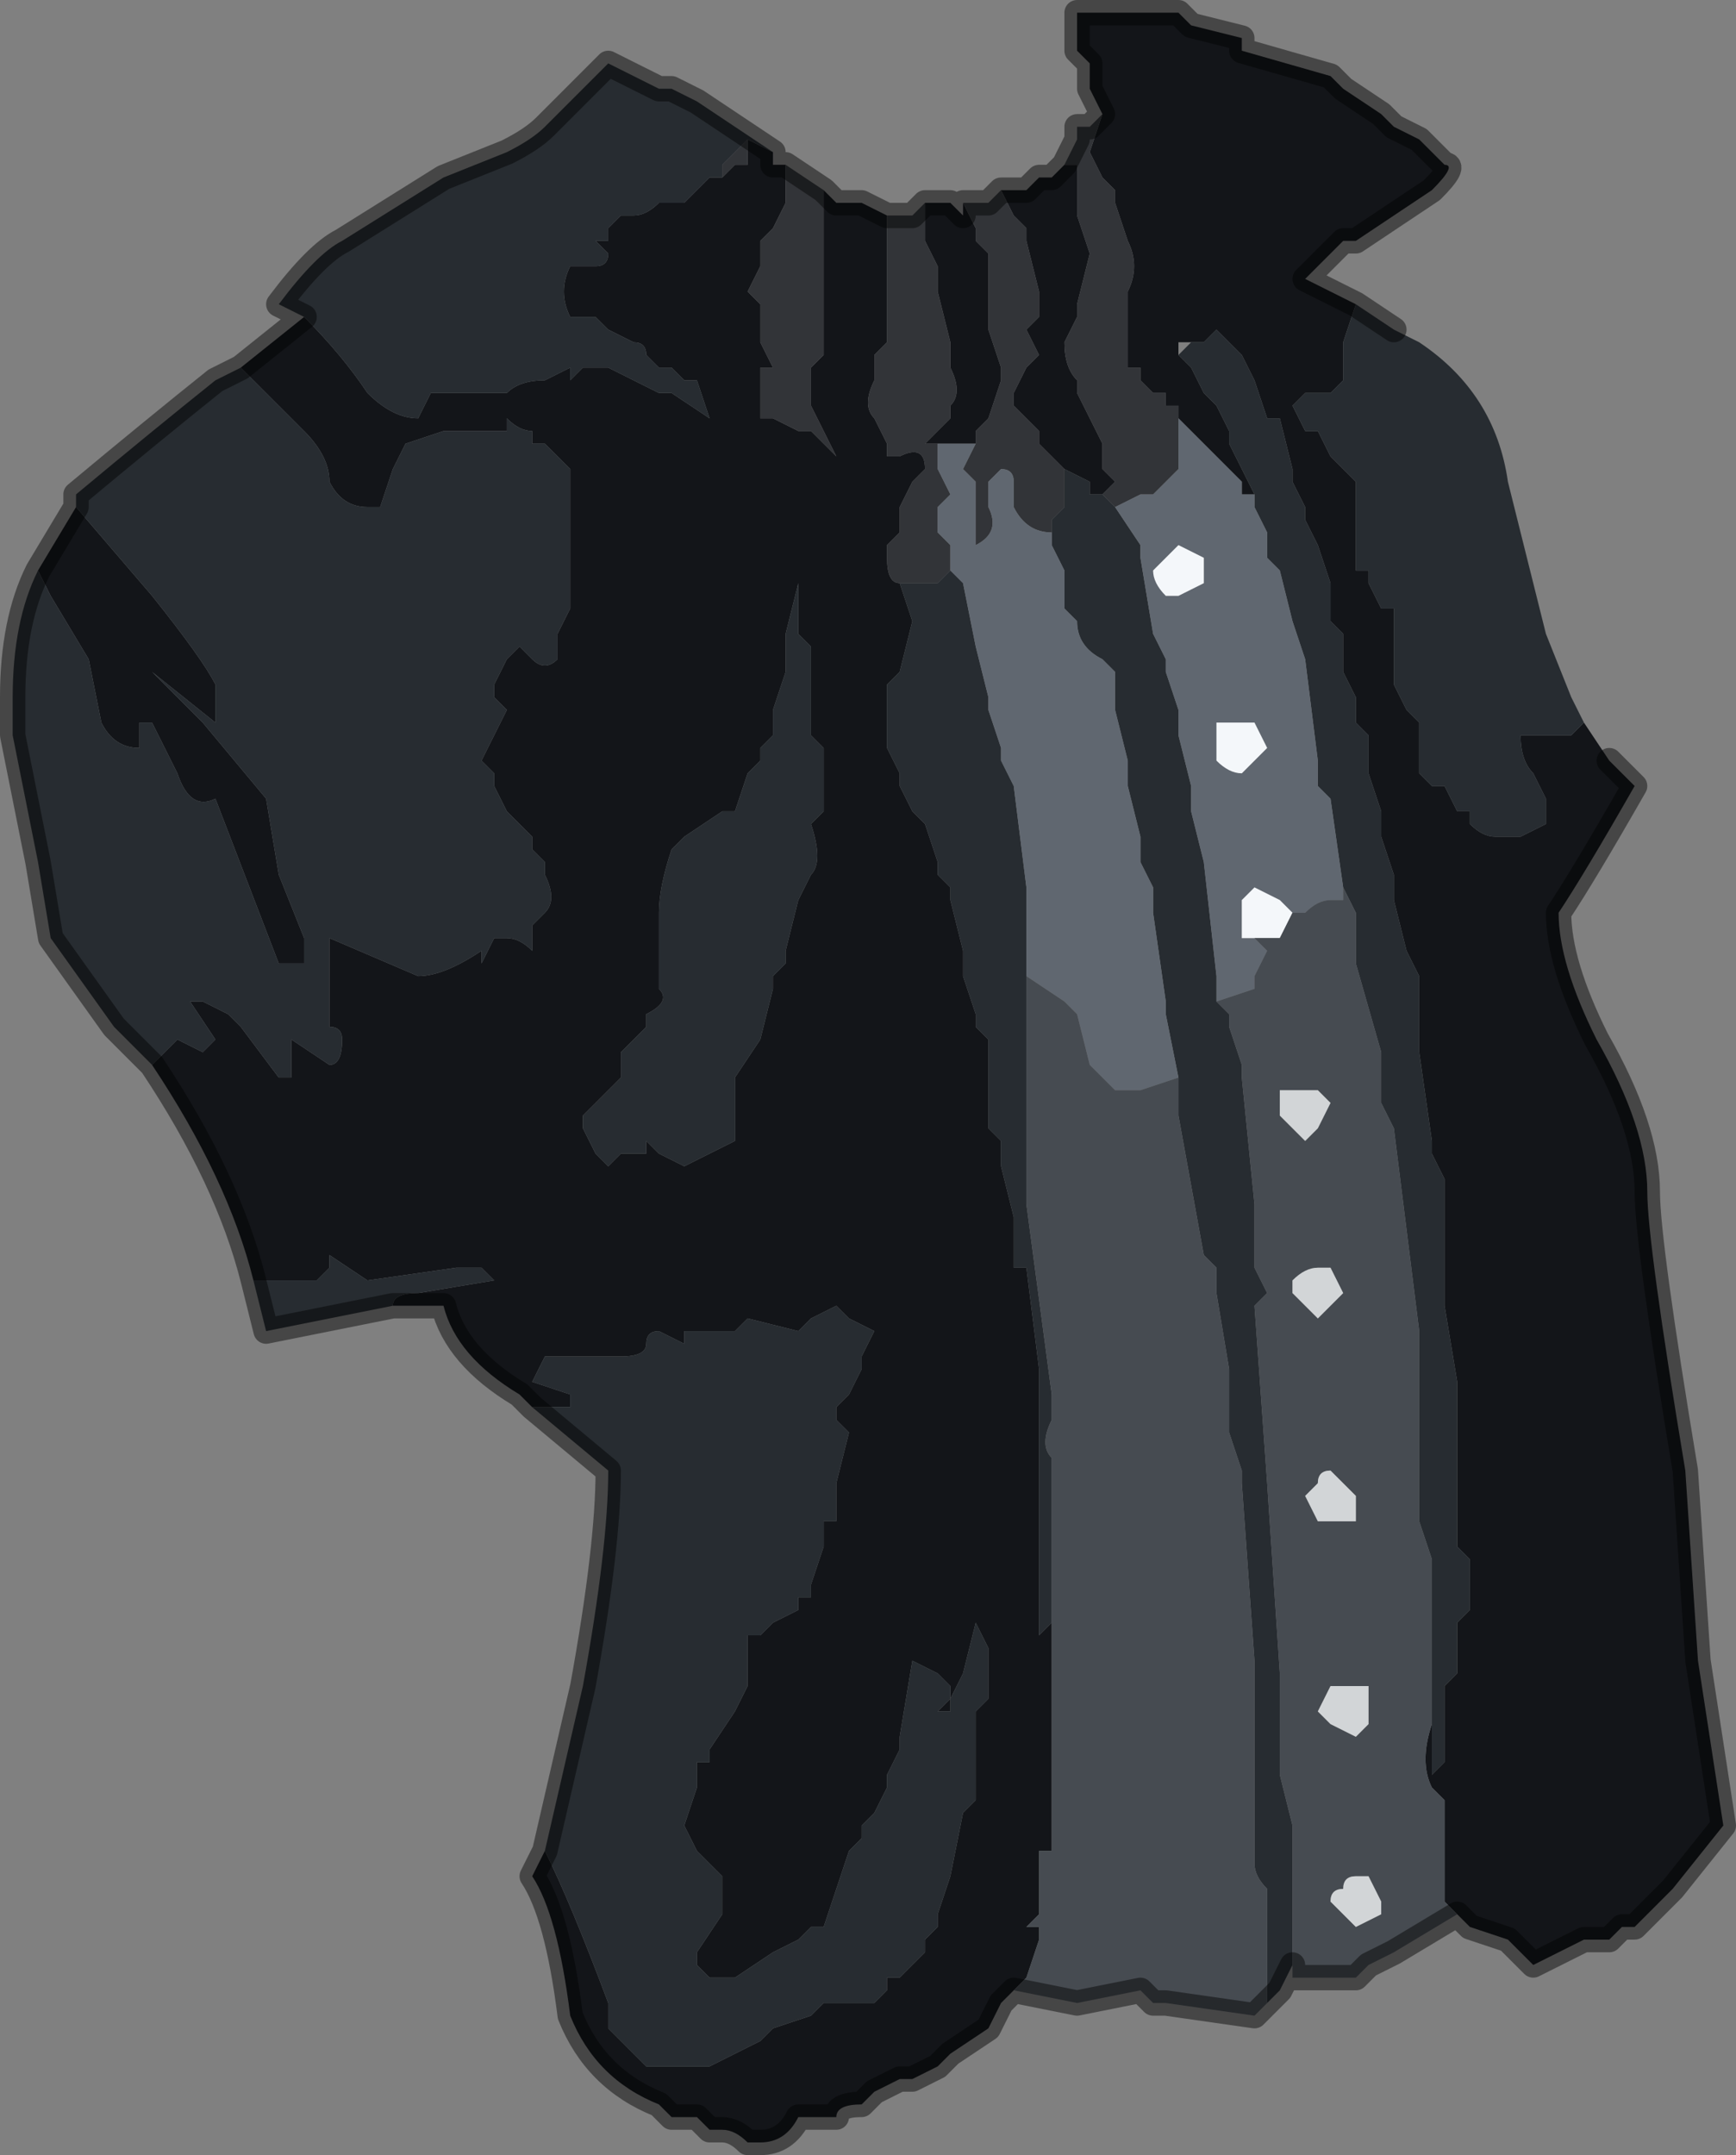 <?xml version="1.0" encoding="UTF-8" standalone="no"?>
<svg xmlns:xlink="http://www.w3.org/1999/xlink" height="8.5px" width="6.85px" xmlns="http://www.w3.org/2000/svg">
  <rect width="100%" height="100%" fill="#808080" stroke="none"/>
  <g transform="matrix(1.0, 0.0, 0.0, 1.0, 3.3, 3.45)">
    <path d="M1.05 -3.0 L1.0 -3.1 1.0 -3.15 Q1.0 -3.15 1.0 -3.2 L0.95 -3.25 0.95 -3.4 1.0 -3.4 1.05 -3.4 1.25 -3.4 1.3 -3.4 1.35 -3.4 1.4 -3.35 1.6 -3.3 1.6 -3.25 1.95 -3.15 2.0 -3.1 2.15 -3.0 2.15 -3.0 2.2 -2.95 2.3 -2.9 2.35 -2.85 2.4 -2.8 Q2.45 -2.8 2.35 -2.7 L2.2 -2.6 2.05 -2.5 2.0 -2.5 1.85 -2.35 2.05 -2.25 2.0 -2.1 2.0 -2.0 2.0 -1.95 1.95 -1.9 1.95 -1.9 1.9 -1.9 1.85 -1.9 1.85 -1.9 1.8 -1.85 1.85 -1.75 1.9 -1.75 1.95 -1.65 2.0 -1.6 2.05 -1.55 2.05 -1.5 2.05 -1.3 2.05 -1.2 2.1 -1.2 2.1 -1.15 2.15 -1.05 2.2 -1.05 2.2 -0.75 2.25 -0.65 2.25 -0.65 2.3 -0.6 2.3 -0.5 2.3 -0.5 2.3 -0.4 2.35 -0.35 2.4 -0.35 2.4 -0.35 2.45 -0.25 2.5 -0.25 2.5 -0.2 Q2.55 -0.15 2.6 -0.15 L2.6 -0.15 2.65 -0.15 2.7 -0.15 2.7 -0.15 2.8 -0.2 2.8 -0.3 2.75 -0.4 Q2.7 -0.45 2.7 -0.55 L2.8 -0.55 2.9 -0.55 2.95 -0.6 2.95 -0.6 3.05 -0.45 3.15 -0.35 Q2.95 0.0 2.85 0.15 2.85 0.35 3.0 0.65 3.2 1.0 3.2 1.25 3.2 1.45 3.35 2.35 L3.4 3.1 3.5 3.75 3.3 4.0 3.15 4.15 3.1 4.15 3.05 4.2 3.0 4.2 2.95 4.2 2.85 4.25 2.75 4.3 2.7 4.25 2.65 4.2 2.5 4.15 2.45 4.1 2.4 4.05 2.4 3.65 2.35 3.6 Q2.3 3.5 2.35 3.35 L2.35 3.2 2.35 3.3 Q2.35 3.35 2.35 3.4 L2.35 3.55 2.4 3.5 2.4 3.3 2.4 3.2 2.45 3.15 2.45 3.05 2.45 2.95 2.5 2.9 2.5 2.8 2.5 2.7 2.45 2.65 2.45 2.55 2.45 2.4 2.45 2.0 2.4 1.7 2.4 1.65 2.4 1.2 2.35 1.1 2.35 1.05 2.3 0.7 2.3 0.4 2.25 0.3 2.2 0.1 2.2 0.0 2.15 -0.15 2.15 -0.25 2.1 -0.4 2.1 -0.55 2.05 -0.6 2.05 -0.7 2.0 -0.8 2.0 -0.85 2.0 -0.95 1.95 -1.0 1.95 -1.15 1.9 -1.3 1.85 -1.4 1.85 -1.45 1.8 -1.55 1.8 -1.6 1.75 -1.8 1.7 -1.8 1.65 -1.95 1.6 -2.05 1.55 -2.1 1.5 -2.15 1.5 -2.15 1.45 -2.1 1.4 -2.1 1.35 -2.1 1.35 -2.05 1.4 -2.0 1.45 -1.9 1.5 -1.85 1.55 -1.75 1.55 -1.7 1.65 -1.5 1.65 -1.5 1.6 -1.5 1.6 -1.55 1.5 -1.65 1.45 -1.7 1.35 -1.8 1.35 -1.8 1.35 -1.85 1.3 -1.85 1.3 -1.9 1.25 -1.9 1.25 -1.9 1.2 -1.95 1.2 -2.0 1.15 -2.0 1.15 -2.1 1.15 -2.3 Q1.2 -2.4 1.15 -2.5 L1.1 -2.65 1.1 -2.7 1.05 -2.75 1.0 -2.85 1.0 -2.85 1.05 -3.0 M0.2 -2.6 L0.2 -2.25 0.2 -2.1 0.15 -2.05 0.15 -1.95 Q0.1 -1.85 0.15 -1.8 L0.2 -1.7 0.2 -1.65 0.2 -1.65 0.25 -1.65 Q0.35 -1.7 0.35 -1.6 L0.3 -1.55 0.25 -1.45 0.25 -1.35 0.2 -1.3 0.2 -1.25 Q0.2 -1.15 0.25 -1.15 L0.3 -1.0 0.25 -0.8 0.2 -0.75 0.2 -0.6 0.2 -0.5 0.25 -0.4 0.25 -0.35 0.3 -0.25 0.35 -0.2 0.4 -0.05 0.4 0.0 0.45 0.05 0.45 0.1 0.5 0.3 0.5 0.4 0.55 0.55 0.55 0.6 0.6 0.65 0.6 1.0 0.65 1.05 0.65 1.15 0.7 1.35 0.7 1.55 0.75 1.55 0.8 1.95 0.8 2.15 0.8 2.6 0.8 2.8 0.8 3.0 0.85 2.95 0.85 2.9 0.85 3.25 0.85 3.5 0.85 3.75 0.85 3.85 0.8 3.85 0.8 3.95 0.8 4.1 0.75 4.15 0.8 4.15 0.8 4.2 0.75 4.35 0.7 4.4 0.65 4.45 0.6 4.55 0.45 4.65 0.4 4.7 0.3 4.75 0.25 4.75 0.15 4.8 0.1 4.85 Q0.0 4.85 0.0 4.9 L-0.05 4.9 -0.1 4.9 -0.15 4.9 Q-0.2 5.0 -0.3 5.0 L-0.35 5.0 Q-0.4 4.95 -0.45 4.95 L-0.5 4.95 -0.55 4.9 -0.6 4.9 -0.65 4.9 -0.7 4.85 -0.7 4.85 Q-0.95 4.75 -1.05 4.5 -1.1 4.1 -1.2 3.95 L-1.15 3.85 Q-1.05 4.05 -0.9 4.45 L-0.9 4.55 -0.75 4.7 -0.75 4.7 -0.7 4.7 -0.6 4.7 -0.55 4.7 -0.5 4.7 -0.4 4.65 -0.3 4.6 -0.3 4.6 -0.25 4.55 -0.1 4.5 -0.05 4.45 0.0 4.45 0.05 4.45 0.1 4.45 0.15 4.45 0.2 4.4 0.2 4.35 0.25 4.35 0.35 4.25 0.35 4.2 0.4 4.15 0.4 4.1 0.45 3.95 0.5 3.7 0.55 3.65 0.55 3.3 0.6 3.25 0.6 3.05 0.55 2.95 0.55 2.85 0.55 2.95 0.5 3.15 0.45 3.25 0.45 3.3 0.4 3.3 0.45 3.25 0.45 3.2 0.4 3.15 0.3 3.1 0.25 3.4 0.25 3.45 0.2 3.55 0.2 3.6 0.15 3.7 0.1 3.75 0.1 3.8 0.05 3.85 0.0 4.0 -0.05 4.15 -0.1 4.15 -0.15 4.2 -0.25 4.25 -0.4 4.35 -0.45 4.35 -0.5 4.35 -0.5 4.35 -0.55 4.3 -0.55 4.25 -0.45 4.1 -0.45 3.95 -0.5 3.9 -0.55 3.85 -0.6 3.75 -0.55 3.6 -0.55 3.5 -0.5 3.5 -0.5 3.45 -0.4 3.3 -0.35 3.2 -0.35 3.0 -0.3 3.0 -0.25 2.95 -0.15 2.9 -0.15 2.85 -0.1 2.85 -0.1 2.8 -0.05 2.65 -0.05 2.55 0.0 2.55 0.0 2.4 0.05 2.2 0.0 2.15 0.0 2.1 0.05 2.05 0.1 1.95 0.1 1.9 0.15 1.8 0.05 1.75 0.0 1.7 -0.1 1.75 -0.1 1.75 -0.15 1.8 -0.35 1.75 -0.4 1.8 -0.55 1.8 -0.55 1.8 -0.6 1.8 -0.6 1.85 -0.7 1.8 Q-0.75 1.8 -0.75 1.85 -0.75 1.9 -0.85 1.9 L-1.1 1.9 -1.15 1.9 -1.2 2.0 -1.05 2.05 -1.05 2.1 -1.2 2.1 -1.25 2.05 Q-1.5 1.9 -1.55 1.7 L-1.7 1.7 -1.75 1.7 Q-1.75 1.65 -1.65 1.65 L-1.35 1.6 -1.4 1.55 -1.5 1.55 -1.85 1.6 -2.0 1.5 -2.0 1.55 -2.05 1.6 -2.3 1.6 Q-2.4 1.2 -2.7 0.75 L-2.6 0.65 -2.5 0.7 -2.45 0.65 -2.45 0.65 -2.55 0.5 -2.5 0.5 -2.4 0.55 -2.35 0.6 -2.2 0.8 -2.15 0.8 -2.15 0.65 -2.0 0.75 Q-1.95 0.75 -1.95 0.65 -1.95 0.6 -2.0 0.6 L-2.0 0.25 -1.65 0.4 Q-1.55 0.4 -1.4 0.3 L-1.4 0.35 -1.35 0.25 -1.3 0.25 Q-1.25 0.25 -1.2 0.3 L-1.2 0.25 -1.2 0.2 -1.15 0.15 Q-1.1 0.1 -1.15 0.0 L-1.15 -0.05 -1.2 -0.1 -1.2 -0.15 -1.25 -0.2 -1.3 -0.25 -1.35 -0.35 -1.35 -0.4 -1.4 -0.45 -1.35 -0.55 -1.3 -0.65 -1.35 -0.7 -1.35 -0.75 -1.3 -0.85 -1.25 -0.9 -1.25 -0.9 -1.2 -0.85 -1.2 -0.85 Q-1.15 -0.8 -1.1 -0.85 L-1.1 -0.9 -1.1 -0.95 -1.05 -1.05 -1.05 -1.25 -1.05 -1.45 -1.05 -1.6 -1.1 -1.65 -1.15 -1.7 -1.2 -1.7 -1.2 -1.75 Q-1.25 -1.75 -1.3 -1.8 L-1.3 -1.75 -1.35 -1.75 -1.45 -1.75 -1.55 -1.75 -1.7 -1.7 -1.75 -1.6 -1.8 -1.45 -1.8 -1.45 -1.85 -1.45 Q-1.95 -1.45 -2.0 -1.55 -2.0 -1.65 -2.1 -1.75 L-2.35 -2.0 -2.1 -2.2 Q-1.95 -2.05 -1.85 -1.9 -1.75 -1.8 -1.65 -1.8 L-1.65 -1.8 -1.6 -1.9 -1.5 -1.9 -1.3 -1.9 -1.3 -1.9 Q-1.25 -1.95 -1.15 -1.95 L-1.05 -2.0 -1.05 -1.95 -1.0 -2.0 -0.9 -2.0 -0.7 -1.9 -0.65 -1.9 -0.5 -1.8 -0.55 -1.95 -0.55 -1.95 -0.6 -1.95 -0.65 -2.0 -0.7 -2.0 -0.75 -2.05 Q-0.75 -2.1 -0.8 -2.1 L-0.8 -2.1 -0.9 -2.15 -0.95 -2.2 -0.95 -2.2 -1.0 -2.2 -1.05 -2.2 Q-1.1 -2.3 -1.05 -2.4 L-1.0 -2.4 -0.95 -2.4 Q-0.9 -2.4 -0.9 -2.45 L-0.9 -2.45 -0.95 -2.5 -0.95 -2.5 -0.9 -2.5 -0.9 -2.55 -0.85 -2.6 -0.8 -2.6 Q-0.75 -2.6 -0.7 -2.65 L-0.7 -2.65 -0.6 -2.65 -0.55 -2.7 -0.5 -2.75 -0.45 -2.75 -0.4 -2.8 -0.35 -2.8 -0.35 -2.9 -0.25 -2.85 -0.25 -2.8 -0.2 -2.8 -0.2 -2.8 -0.2 -2.65 -0.25 -2.55 -0.25 -2.55 -0.3 -2.5 -0.3 -2.4 -0.35 -2.3 -0.3 -2.25 -0.3 -2.1 -0.25 -2.0 -0.3 -2.0 -0.3 -1.85 -0.3 -1.8 -0.25 -1.8 -0.15 -1.75 -0.1 -1.75 -0.05 -1.7 0.0 -1.65 0.0 -1.65 -0.05 -1.75 -0.05 -1.75 -0.1 -1.85 -0.1 -2.0 -0.05 -2.05 Q-0.05 -2.15 -0.05 -2.25 L-0.05 -2.5 -0.05 -2.7 0.0 -2.65 0.05 -2.65 0.1 -2.65 0.2 -2.6 0.2 -2.6 M0.35 -1.7 L0.4 -1.75 0.4 -1.75 0.45 -1.8 0.45 -1.85 Q0.5 -1.9 0.45 -2.0 L0.45 -2.1 0.4 -2.3 0.4 -2.4 0.35 -2.5 0.35 -2.6 0.35 -2.65 0.4 -2.65 0.45 -2.65 0.5 -2.6 0.5 -2.65 0.55 -2.55 0.55 -2.5 0.6 -2.45 0.6 -2.4 0.6 -2.15 0.65 -2.0 0.65 -1.95 0.6 -1.8 0.55 -1.75 0.55 -1.7 0.5 -1.7 0.45 -1.7 0.4 -1.7 0.35 -1.7 M0.9 -2.8 L0.95 -2.8 0.95 -2.6 1.0 -2.45 0.95 -2.25 0.95 -2.2 0.9 -2.1 Q0.9 -2.0 0.95 -1.95 L0.95 -1.9 1.05 -1.7 1.05 -1.6 1.1 -1.55 1.05 -1.5 1.05 -1.5 1.0 -1.5 1.0 -1.55 0.9 -1.6 0.9 -1.6 0.85 -1.65 0.8 -1.7 0.8 -1.75 0.75 -1.8 0.75 -1.8 0.7 -1.85 0.7 -1.9 0.75 -2.0 0.75 -2.0 0.8 -2.05 0.75 -2.15 0.8 -2.2 0.8 -2.3 0.75 -2.5 0.75 -2.55 0.7 -2.6 0.65 -2.7 0.75 -2.7 0.8 -2.75 0.85 -2.75 0.85 -2.75 0.9 -2.8 0.9 -2.8 M-3.0 -1.45 L-2.7 -1.1 Q-2.5 -0.85 -2.45 -0.75 L-2.45 -0.6 -2.7 -0.8 -2.7 -0.8 -2.5 -0.6 -2.25 -0.3 -2.2 0.0 -2.1 0.25 -2.1 0.35 -2.2 0.35 -2.45 -0.3 Q-2.55 -0.25 -2.6 -0.4 L-2.7 -0.6 -2.75 -0.6 -2.75 -0.5 Q-2.85 -0.5 -2.9 -0.6 L-2.95 -0.85 -3.1 -1.1 -3.15 -1.2 -3.0 -1.45 M-0.15 -1.15 L-0.15 -1.15 -0.15 -1.15 -0.2 -0.95 -0.2 -0.8 -0.25 -0.65 -0.25 -0.55 -0.3 -0.5 -0.3 -0.45 -0.35 -0.4 -0.4 -0.25 -0.45 -0.25 -0.6 -0.15 -0.65 -0.1 Q-0.7 0.05 -0.7 0.15 L-0.7 0.45 Q-0.65 0.5 -0.75 0.55 L-0.75 0.6 -0.85 0.7 -0.85 0.8 -0.9 0.85 -0.9 0.85 -1.0 0.95 -1.0 1.0 -0.95 1.1 -0.95 1.1 -0.9 1.15 -0.9 1.15 -0.85 1.1 -0.8 1.1 -0.75 1.1 -0.75 1.05 -0.7 1.1 -0.6 1.15 -0.6 1.15 -0.4 1.05 -0.4 1.0 -0.4 0.8 -0.3 0.65 -0.25 0.45 -0.25 0.4 -0.2 0.35 -0.2 0.3 -0.15 0.1 -0.1 0.0 Q-0.05 -0.05 -0.1 -0.2 L-0.05 -0.25 -0.05 -0.35 -0.05 -0.5 -0.1 -0.55 -0.1 -0.8 -0.1 -0.9 -0.15 -0.95 -0.15 -1.0 -0.15 -1.15" fill="#131519" fill-rule="evenodd" stroke="none"/>
    <path d="M1.05 -3.0 L1.0 -2.85 1.0 -2.85 1.05 -2.75 1.1 -2.7 1.1 -2.65 1.15 -2.5 Q1.2 -2.4 1.15 -2.3 L1.15 -2.1 1.15 -2.0 1.2 -2.0 1.2 -1.95 1.25 -1.9 1.25 -1.9 1.3 -1.9 1.3 -1.85 1.35 -1.85 1.35 -1.8 1.35 -1.6 1.25 -1.5 1.2 -1.5 1.1 -1.45 1.05 -1.5 1.05 -1.5 1.1 -1.55 1.05 -1.6 1.05 -1.7 0.95 -1.9 0.95 -1.95 Q0.9 -2.0 0.9 -2.1 L0.95 -2.2 0.95 -2.25 1.0 -2.45 0.95 -2.6 0.95 -2.8 0.9 -2.8 0.95 -2.9 0.95 -2.95 1.0 -2.95 1.05 -3.0 M0.25 -1.15 Q0.2 -1.15 0.2 -1.25 L0.2 -1.3 0.25 -1.35 0.25 -1.45 0.3 -1.55 0.35 -1.6 Q0.35 -1.7 0.25 -1.65 L0.2 -1.65 0.2 -1.65 0.2 -1.7 0.15 -1.8 Q0.1 -1.85 0.15 -1.95 L0.15 -2.05 0.2 -2.1 0.2 -2.25 0.2 -2.6 0.25 -2.6 0.25 -2.6 0.3 -2.6 0.35 -2.65 0.35 -2.6 0.35 -2.5 0.4 -2.4 0.4 -2.3 0.45 -2.1 0.45 -2.0 Q0.5 -1.9 0.45 -1.85 L0.45 -1.8 0.4 -1.75 0.4 -1.75 0.35 -1.7 0.4 -1.7 0.4 -1.6 0.45 -1.5 0.4 -1.45 0.4 -1.35 0.45 -1.3 0.45 -1.25 0.45 -1.2 0.45 -1.2 0.4 -1.15 0.4 -1.15 0.35 -1.15 0.25 -1.15 M-0.05 -2.7 L-0.05 -2.5 -0.05 -2.25 Q-0.05 -2.15 -0.05 -2.05 L-0.1 -2.0 -0.1 -1.85 -0.05 -1.75 -0.05 -1.75 0.0 -1.65 0.0 -1.65 -0.05 -1.7 -0.1 -1.75 -0.15 -1.75 -0.25 -1.8 -0.3 -1.8 -0.3 -1.85 -0.3 -2.0 -0.25 -2.0 -0.3 -2.1 -0.3 -2.25 -0.35 -2.3 -0.3 -2.4 -0.3 -2.5 -0.25 -2.55 -0.25 -2.55 -0.2 -2.65 -0.2 -2.8 -0.05 -2.7 M-0.35 -2.9 L-0.35 -2.8 -0.4 -2.8 -0.45 -2.75 -0.45 -2.8 -0.35 -2.9 M0.65 -2.7 L0.7 -2.6 0.75 -2.55 0.75 -2.5 0.8 -2.3 0.8 -2.2 0.75 -2.15 0.8 -2.05 0.75 -2.0 0.75 -2.0 0.7 -1.9 0.7 -1.85 0.75 -1.8 0.75 -1.8 0.8 -1.75 0.8 -1.7 0.85 -1.65 0.9 -1.6 0.9 -1.55 0.9 -1.45 0.85 -1.4 0.85 -1.35 Q0.75 -1.35 0.7 -1.45 L0.7 -1.55 Q0.7 -1.6 0.65 -1.6 L0.65 -1.6 0.6 -1.55 0.6 -1.45 Q0.65 -1.35 0.55 -1.3 L0.55 -1.35 0.55 -1.55 0.5 -1.6 0.55 -1.7 0.55 -1.75 0.6 -1.8 0.65 -1.95 0.65 -2.0 0.6 -2.15 0.6 -2.4 0.6 -2.45 0.55 -2.5 0.55 -2.55 0.5 -2.65 0.55 -2.65 0.6 -2.65 0.65 -2.7 0.65 -2.7" fill="#323438" fill-rule="evenodd" stroke="none"/>
    <path d="M1.65 -1.5 L1.65 -1.5 1.55 -1.7 1.55 -1.75 1.5 -1.85 1.45 -1.9 1.4 -2.0 1.35 -2.05 1.4 -2.1 1.45 -2.1 1.5 -2.15 1.5 -2.15 1.55 -2.1 1.6 -2.05 1.65 -1.95 1.7 -1.8 1.75 -1.8 1.8 -1.6 1.8 -1.55 1.85 -1.45 1.85 -1.4 1.9 -1.3 1.95 -1.15 1.95 -1.0 2.0 -0.95 2.0 -0.85 2.0 -0.8 2.05 -0.7 2.05 -0.6 2.1 -0.55 2.1 -0.4 2.15 -0.25 2.15 -0.15 2.2 0.0 2.2 0.1 2.25 0.3 2.3 0.4 2.3 0.7 2.35 1.05 2.35 1.1 2.4 1.2 2.4 1.65 2.4 1.7 2.45 2.0 2.45 2.4 2.45 2.55 2.45 2.65 2.5 2.7 2.5 2.8 2.5 2.9 2.45 2.95 2.45 3.05 2.45 3.15 2.4 3.2 2.4 3.3 2.4 3.5 2.35 3.55 2.35 3.4 Q2.35 3.35 2.35 3.3 L2.35 3.2 2.35 2.7 2.3 2.55 2.3 1.8 2.2 1.0 2.15 0.9 2.15 0.7 2.05 0.35 2.05 0.15 2.0 0.05 1.95 -0.3 1.9 -0.35 1.9 -0.45 1.85 -0.85 1.8 -1.0 1.8 -1.0 1.75 -1.2 1.7 -1.25 1.7 -1.35 1.65 -1.45 1.65 -1.5 M2.95 -0.6 L2.9 -0.55 2.8 -0.55 2.7 -0.55 Q2.7 -0.45 2.75 -0.4 L2.8 -0.3 2.8 -0.2 2.7 -0.15 2.7 -0.15 2.65 -0.15 2.6 -0.15 2.6 -0.15 Q2.55 -0.15 2.5 -0.2 L2.5 -0.25 2.45 -0.25 2.4 -0.35 2.4 -0.35 2.35 -0.35 2.3 -0.4 2.3 -0.5 2.3 -0.5 2.3 -0.6 2.25 -0.65 2.25 -0.65 2.2 -0.75 2.2 -1.05 2.15 -1.05 2.1 -1.15 2.1 -1.2 2.05 -1.2 2.05 -1.3 2.05 -1.5 2.05 -1.55 2.0 -1.6 1.95 -1.65 1.9 -1.75 1.85 -1.75 1.8 -1.85 1.85 -1.9 1.85 -1.9 1.9 -1.9 1.95 -1.9 1.95 -1.9 2.0 -1.95 2.0 -2.0 2.0 -2.1 2.05 -2.25 2.2 -2.15 2.3 -2.1 Q2.6 -1.9 2.65 -1.55 L2.8 -0.95 2.9 -0.7 2.95 -0.6 M0.25 -1.15 L0.35 -1.15 0.4 -1.15 0.4 -1.15 0.45 -1.2 0.45 -1.2 0.5 -1.15 0.55 -0.9 0.55 -0.9 0.6 -0.7 0.6 -0.65 0.65 -0.5 0.65 -0.45 0.7 -0.35 0.75 0.05 0.75 0.4 0.75 0.8 0.75 0.95 0.75 1.3 0.85 2.05 0.85 2.15 Q0.8 2.25 0.85 2.3 L0.85 2.6 0.85 2.9 0.85 2.95 0.8 3.0 0.8 2.8 0.8 2.6 0.8 2.15 0.8 1.95 0.75 1.55 0.7 1.55 0.7 1.35 0.65 1.15 0.65 1.05 0.6 1.0 0.6 0.65 0.55 0.6 0.55 0.55 0.5 0.4 0.5 0.3 0.45 0.1 0.45 0.05 0.4 0.0 0.4 -0.05 0.35 -0.2 0.3 -0.25 0.25 -0.35 0.25 -0.4 0.2 -0.5 0.2 -0.6 0.2 -0.75 0.25 -0.8 0.3 -1.0 0.25 -1.15 M-0.25 -2.85 L-0.35 -2.9 -0.45 -2.8 -0.45 -2.75 -0.5 -2.75 -0.55 -2.7 -0.6 -2.65 -0.7 -2.65 -0.7 -2.65 Q-0.75 -2.6 -0.8 -2.6 L-0.85 -2.6 -0.9 -2.55 -0.9 -2.5 -0.95 -2.5 -0.95 -2.5 -0.9 -2.45 -0.9 -2.45 Q-0.9 -2.4 -0.95 -2.4 L-1.0 -2.4 -1.05 -2.4 Q-1.1 -2.3 -1.05 -2.2 L-1.0 -2.2 -0.95 -2.2 -0.95 -2.2 -0.9 -2.15 -0.8 -2.1 -0.8 -2.1 Q-0.75 -2.1 -0.75 -2.05 L-0.7 -2.0 -0.65 -2.0 -0.6 -1.95 -0.55 -1.95 -0.55 -1.95 -0.5 -1.8 -0.65 -1.9 -0.7 -1.9 -0.9 -2.0 -1.0 -2.0 -1.05 -1.95 -1.05 -2.0 -1.15 -1.95 Q-1.25 -1.95 -1.3 -1.9 L-1.3 -1.9 -1.5 -1.9 -1.6 -1.9 -1.65 -1.8 -1.65 -1.8 Q-1.75 -1.8 -1.85 -1.9 -1.95 -2.05 -2.1 -2.2 L-2.2 -2.25 Q-2.05 -2.45 -1.95 -2.5 L-1.55 -2.75 -1.3 -2.85 Q-1.2 -2.9 -1.15 -2.95 L-0.9 -3.2 -0.7 -3.1 -0.65 -3.1 -0.55 -3.05 -0.55 -3.05 -0.25 -2.85 -0.25 -2.85 M-2.35 -2.0 L-2.1 -1.75 Q-2.0 -1.65 -2.0 -1.55 -1.95 -1.45 -1.85 -1.45 L-1.8 -1.45 -1.8 -1.45 -1.75 -1.6 -1.7 -1.7 -1.55 -1.75 -1.45 -1.75 -1.35 -1.75 -1.3 -1.75 -1.3 -1.8 Q-1.25 -1.75 -1.2 -1.75 L-1.2 -1.7 -1.15 -1.7 -1.1 -1.65 -1.05 -1.6 -1.05 -1.45 -1.05 -1.25 -1.05 -1.05 -1.1 -0.95 -1.1 -0.9 -1.1 -0.85 Q-1.15 -0.8 -1.2 -0.85 L-1.2 -0.85 -1.25 -0.9 -1.25 -0.9 -1.3 -0.85 -1.35 -0.75 -1.35 -0.7 -1.3 -0.65 -1.35 -0.55 -1.4 -0.45 -1.35 -0.4 -1.35 -0.35 -1.3 -0.25 -1.25 -0.2 -1.2 -0.15 -1.2 -0.1 -1.15 -0.05 -1.15 0.0 Q-1.1 0.1 -1.15 0.15 L-1.2 0.2 -1.2 0.25 -1.2 0.3 Q-1.25 0.25 -1.3 0.25 L-1.35 0.25 -1.4 0.35 -1.4 0.3 Q-1.55 0.4 -1.65 0.4 L-2.0 0.25 -2.0 0.6 Q-1.95 0.6 -1.95 0.65 -1.95 0.75 -2.0 0.75 L-2.15 0.65 -2.15 0.8 -2.2 0.8 -2.35 0.6 -2.4 0.55 -2.5 0.5 -2.55 0.5 -2.45 0.65 -2.45 0.65 -2.5 0.7 -2.6 0.65 -2.7 0.75 -2.85 0.6 -3.1 0.25 -3.15 -0.05 -3.25 -0.55 -3.25 -0.7 Q-3.25 -1.0 -3.15 -1.2 L-3.1 -1.1 -2.95 -0.85 -2.9 -0.6 Q-2.85 -0.5 -2.75 -0.5 L-2.75 -0.6 -2.7 -0.6 -2.6 -0.4 Q-2.55 -0.25 -2.45 -0.3 L-2.2 0.35 -2.1 0.35 -2.1 0.25 -2.2 0.0 -2.25 -0.3 -2.5 -0.6 -2.7 -0.8 -2.7 -0.8 -2.45 -0.6 -2.45 -0.75 Q-2.5 -0.85 -2.7 -1.1 L-3.0 -1.45 -3.0 -1.5 Q-2.7 -1.75 -2.45 -1.95 L-2.35 -2.0 M-2.3 1.6 L-2.05 1.6 -2.0 1.55 -2.0 1.5 -1.85 1.6 -1.5 1.55 -1.4 1.55 -1.35 1.6 -1.65 1.65 Q-1.75 1.65 -1.75 1.7 L-2.25 1.8 -2.3 1.6 M-1.2 2.1 L-1.05 2.1 -1.05 2.05 -1.2 2.0 -1.15 1.9 -1.1 1.9 -0.85 1.9 Q-0.75 1.9 -0.75 1.85 -0.75 1.8 -0.7 1.8 L-0.6 1.85 -0.6 1.8 -0.55 1.8 -0.55 1.8 -0.4 1.8 -0.35 1.75 -0.15 1.8 -0.1 1.75 -0.1 1.75 0.0 1.7 0.05 1.75 0.15 1.8 0.1 1.9 0.1 1.95 0.05 2.05 0.0 2.1 0.0 2.15 0.05 2.2 0.0 2.4 0.0 2.55 -0.05 2.55 -0.05 2.65 -0.1 2.8 -0.1 2.85 -0.15 2.85 -0.15 2.9 -0.25 2.95 -0.3 3.0 -0.35 3.0 -0.35 3.2 -0.4 3.3 -0.5 3.45 -0.5 3.5 -0.55 3.5 -0.55 3.6 -0.6 3.75 -0.55 3.85 -0.5 3.9 -0.45 3.95 -0.45 4.1 -0.55 4.25 -0.55 4.3 -0.5 4.35 -0.5 4.35 -0.45 4.35 -0.4 4.35 -0.25 4.25 -0.15 4.2 -0.1 4.15 -0.05 4.15 0.0 4.0 0.05 3.85 0.1 3.8 0.1 3.75 0.15 3.7 0.2 3.6 0.2 3.55 0.25 3.45 0.25 3.4 0.3 3.1 0.4 3.15 0.45 3.2 0.45 3.25 0.4 3.3 0.45 3.3 0.45 3.25 0.5 3.15 0.55 2.95 0.55 2.85 0.55 2.95 0.6 3.05 0.6 3.25 0.55 3.3 0.55 3.65 0.5 3.7 0.45 3.95 0.4 4.1 0.4 4.15 0.35 4.2 0.35 4.25 0.25 4.35 0.2 4.35 0.2 4.4 0.15 4.45 0.1 4.45 0.05 4.45 0.0 4.45 -0.05 4.45 -0.1 4.5 -0.25 4.55 -0.3 4.6 -0.3 4.6 -0.4 4.65 -0.5 4.7 -0.55 4.7 -0.6 4.7 -0.7 4.7 -0.75 4.7 -0.75 4.7 -0.9 4.55 -0.9 4.45 Q-1.05 4.05 -1.15 3.85 L-1.0 3.2 Q-0.9 2.65 -0.9 2.35 L-1.2 2.1 M1.05 -1.5 L1.1 -1.45 1.2 -1.3 1.2 -1.25 1.25 -0.95 1.3 -0.85 1.3 -0.8 1.35 -0.65 1.35 -0.55 1.4 -0.35 1.4 -0.25 1.45 -0.05 1.5 0.4 1.5 0.5 1.55 0.55 1.55 0.6 1.6 0.75 1.6 0.8 1.65 1.3 1.65 1.55 1.7 1.65 1.65 1.7 1.7 2.4 1.75 3.15 1.75 3.55 1.8 3.75 1.8 4.35 1.8 4.3 1.75 4.4 1.7 4.45 1.7 4.0 Q1.65 3.95 1.65 3.9 L1.65 3.5 Q1.65 3.35 1.65 3.15 L1.65 3.1 1.6 2.4 1.6 2.35 1.55 2.2 1.55 1.95 1.5 1.65 1.5 1.55 1.45 1.5 1.35 0.95 1.35 0.8 1.3 0.55 1.3 0.5 1.25 0.15 1.25 0.05 1.2 -0.05 1.2 -0.15 1.15 -0.35 1.15 -0.45 1.1 -0.65 1.1 -0.8 1.05 -0.85 Q0.95 -0.9 0.95 -1.0 L0.9 -1.05 0.9 -1.2 0.85 -1.3 0.85 -1.35 0.85 -1.4 0.9 -1.45 0.9 -1.55 0.9 -1.6 0.9 -1.6 1.0 -1.55 1.0 -1.5 1.05 -1.5 M-0.15 -1.15 L-0.15 -1.15 -0.15 -1.15 -0.15 -1.0 -0.15 -0.95 -0.1 -0.9 -0.1 -0.8 -0.1 -0.55 -0.05 -0.5 -0.05 -0.35 -0.05 -0.25 -0.1 -0.2 Q-0.05 -0.05 -0.1 0.0 L-0.15 0.1 -0.2 0.3 -0.2 0.35 -0.25 0.4 -0.25 0.45 -0.3 0.65 -0.4 0.8 -0.4 1.0 -0.4 1.05 -0.6 1.15 -0.6 1.15 -0.7 1.1 -0.75 1.05 -0.75 1.1 -0.8 1.1 -0.85 1.1 -0.9 1.15 -0.9 1.15 -0.95 1.1 -0.95 1.1 -1.0 1.0 -1.0 0.95 -0.9 0.85 -0.9 0.85 -0.85 0.8 -0.85 0.7 -0.75 0.6 -0.75 0.55 Q-0.65 0.5 -0.7 0.45 L-0.7 0.15 Q-0.7 0.05 -0.65 -0.1 L-0.6 -0.15 -0.45 -0.25 -0.4 -0.25 -0.35 -0.4 -0.3 -0.45 -0.3 -0.5 -0.25 -0.55 -0.25 -0.65 -0.2 -0.8 -0.2 -0.95 -0.15 -1.15" fill="#272c31" fill-rule="evenodd" stroke="none"/>
    <path d="M1.35 -1.8 L1.35 -1.8 1.45 -1.7 1.5 -1.65 1.6 -1.55 1.6 -1.5 1.65 -1.5 1.65 -1.45 1.7 -1.35 1.7 -1.25 1.75 -1.2 1.8 -1.0 1.8 -1.0 1.85 -0.85 1.9 -0.45 1.9 -0.35 1.95 -0.3 2.0 0.05 2.0 0.1 1.95 0.1 Q1.9 0.1 1.85 0.15 L1.8 0.15 1.75 0.1 1.65 0.05 1.6 0.1 1.6 0.25 1.65 0.25 1.7 0.3 1.65 0.4 1.65 0.45 1.5 0.5 1.5 0.4 1.45 -0.05 1.4 -0.25 1.4 -0.35 1.35 -0.55 1.35 -0.65 1.3 -0.8 1.3 -0.85 1.25 -0.95 1.2 -1.25 1.2 -1.3 1.1 -1.45 1.2 -1.5 1.25 -1.5 1.35 -1.6 1.35 -1.8 M0.45 -1.2 L0.45 -1.25 0.45 -1.3 0.4 -1.35 0.4 -1.45 0.45 -1.5 0.4 -1.6 0.4 -1.7 0.35 -1.7 0.4 -1.7 0.45 -1.7 0.5 -1.7 0.55 -1.7 0.5 -1.6 0.55 -1.55 0.55 -1.35 0.55 -1.3 Q0.65 -1.35 0.6 -1.45 L0.6 -1.55 0.65 -1.6 0.65 -1.6 Q0.7 -1.6 0.7 -1.55 L0.7 -1.45 Q0.75 -1.35 0.85 -1.35 L0.85 -1.3 0.9 -1.2 0.9 -1.05 0.95 -1.0 Q0.95 -0.9 1.05 -0.85 L1.1 -0.8 1.1 -0.65 1.15 -0.45 1.15 -0.35 1.2 -0.15 1.2 -0.05 1.25 0.05 1.25 0.15 1.3 0.5 1.3 0.55 1.35 0.8 1.2 0.85 1.1 0.85 1.05 0.8 1.0 0.75 0.95 0.55 0.9 0.5 0.75 0.4 0.75 0.05 0.7 -0.35 0.65 -0.45 0.65 -0.5 0.6 -0.65 0.6 -0.7 0.55 -0.9 0.55 -0.9 0.5 -1.15 0.45 -1.2 M1.35 -1.3 L1.3 -1.25 1.25 -1.2 Q1.25 -1.15 1.3 -1.1 1.35 -1.1 1.35 -1.1 L1.45 -1.15 1.45 -1.25 1.35 -1.3 M1.5 -0.5 L1.5 -0.45 Q1.55 -0.4 1.6 -0.4 L1.65 -0.45 1.7 -0.5 1.65 -0.6 1.55 -0.6 1.5 -0.6 1.5 -0.5" fill="#606770" fill-rule="evenodd" stroke="none"/>
    <path d="M1.65 0.25 L1.6 0.25 1.6 0.1 1.65 0.05 1.75 0.1 1.8 0.15 1.75 0.25 1.7 0.25 1.65 0.25 M1.35 -1.3 L1.45 -1.25 1.45 -1.15 1.35 -1.1 Q1.35 -1.1 1.3 -1.1 1.25 -1.15 1.25 -1.2 L1.3 -1.25 1.35 -1.3 M1.5 -0.5 L1.5 -0.6 1.55 -0.6 1.65 -0.6 1.7 -0.5 1.65 -0.45 1.6 -0.4 Q1.55 -0.4 1.5 -0.45 L1.5 -0.5" fill="#f4f7fa" fill-rule="evenodd" stroke="none"/>
    <path d="M2.35 3.2 L2.35 3.35 Q2.3 3.5 2.35 3.6 L2.4 3.65 2.4 4.05 2.45 4.1 2.2 4.25 2.1 4.3 2.05 4.35 2.0 4.35 1.9 4.35 1.85 4.35 1.8 4.35 1.8 3.75 1.75 3.55 1.75 3.15 1.7 2.4 1.65 1.7 1.7 1.65 1.65 1.55 1.65 1.3 1.6 0.8 1.6 0.75 1.55 0.6 1.55 0.55 1.5 0.5 1.65 0.45 1.65 0.4 1.7 0.3 1.65 0.25 1.7 0.25 1.75 0.25 1.8 0.15 1.85 0.15 Q1.9 0.1 1.95 0.1 L2.0 0.1 2.0 0.05 2.05 0.15 2.05 0.35 2.15 0.7 2.15 0.9 2.2 1.0 2.3 1.8 2.3 2.55 2.35 2.7 2.35 3.2 M0.7 4.4 L0.75 4.35 0.8 4.2 0.8 4.15 0.75 4.15 0.8 4.1 0.8 3.95 0.8 3.85 0.85 3.85 0.85 3.75 0.85 3.5 0.85 3.25 0.85 2.9 0.85 2.6 0.85 2.3 Q0.8 2.25 0.85 2.15 L0.85 2.05 0.75 1.3 0.75 0.95 0.75 0.8 0.75 0.4 0.9 0.5 0.95 0.55 1.0 0.75 1.05 0.8 1.1 0.85 1.2 0.85 1.35 0.8 1.35 0.95 1.45 1.5 1.5 1.55 1.5 1.65 1.55 1.95 1.55 2.2 1.6 2.35 1.6 2.4 1.65 3.1 1.65 3.15 Q1.65 3.35 1.65 3.5 L1.65 3.9 Q1.65 3.95 1.7 4.0 L1.7 4.45 1.65 4.5 1.3 4.45 1.25 4.45 1.2 4.4 0.95 4.45 0.7 4.4 M1.9 0.85 L1.85 0.85 Q1.8 0.85 1.75 0.85 1.75 0.9 1.75 0.95 L1.8 1.0 1.85 1.05 1.9 1.0 1.95 0.9 1.9 0.85 M1.9 1.75 L1.95 1.7 2.0 1.65 1.95 1.55 1.9 1.55 Q1.85 1.55 1.8 1.6 L1.8 1.65 1.85 1.7 1.9 1.75 M1.85 2.45 L1.9 2.55 1.95 2.55 2.05 2.55 2.05 2.45 2.0 2.4 1.95 2.35 Q1.9 2.35 1.9 2.4 L1.85 2.45 M1.95 3.35 L2.05 3.4 2.1 3.35 2.1 3.2 2.0 3.2 Q1.95 3.2 1.95 3.2 L1.9 3.3 1.95 3.35 M2.0 4.1 L2.05 4.15 2.15 4.1 2.15 4.05 2.1 3.95 2.05 3.95 Q2.0 3.95 2.0 4.0 1.95 4.0 1.95 4.05 L2.0 4.1" fill="#464b51" fill-rule="evenodd" stroke="none"/>
    <path d="M1.9 0.85 L1.95 0.9 1.9 1.0 1.85 1.05 1.8 1.0 1.75 0.95 Q1.75 0.9 1.75 0.85 1.8 0.85 1.85 0.85 L1.9 0.85 M1.95 3.35 L1.9 3.3 1.95 3.2 Q1.95 3.2 2.0 3.2 L2.1 3.2 2.1 3.35 2.05 3.4 1.95 3.35 M1.85 2.45 L1.9 2.4 Q1.9 2.35 1.95 2.35 L2.0 2.4 2.05 2.45 2.05 2.55 1.95 2.55 1.9 2.55 1.85 2.45 M1.9 1.75 L1.85 1.7 1.8 1.65 1.8 1.6 Q1.85 1.55 1.9 1.55 L1.95 1.55 2.0 1.65 1.95 1.7 1.9 1.75 M2.0 4.1 L1.95 4.05 Q1.95 4.0 2.0 4.0 2.0 3.95 2.05 3.95 L2.1 3.95 2.15 4.05 2.15 4.1 2.05 4.15 2.0 4.1" fill="#d2d5d7" fill-rule="evenodd" stroke="none"/>
    <path d="M2.05 -2.25 L1.85 -2.35 2.0 -2.5 2.05 -2.5 2.2 -2.6 2.35 -2.7 Q2.45 -2.8 2.4 -2.8 L2.35 -2.85 2.3 -2.9 2.2 -2.95 2.15 -3.0 2.15 -3.0 2.0 -3.1 1.95 -3.15 1.6 -3.25 1.6 -3.3 1.4 -3.35 1.35 -3.4 1.3 -3.4 1.25 -3.4 1.05 -3.4 1.0 -3.4 0.95 -3.4 0.95 -3.25 1.0 -3.2 Q1.0 -3.15 1.0 -3.15 L1.0 -3.1 1.05 -3.0 1.0 -2.95 0.95 -2.95 0.95 -2.9 0.9 -2.8 0.9 -2.8 0.85 -2.75 0.85 -2.75 0.8 -2.75 0.75 -2.7 0.65 -2.7 0.65 -2.7 0.6 -2.65 0.55 -2.65 0.5 -2.65 0.5 -2.6 0.45 -2.65 0.4 -2.65 0.35 -2.65 0.3 -2.6 0.25 -2.6 0.25 -2.6 0.2 -2.6 0.2 -2.6 0.1 -2.65 0.05 -2.65 0.0 -2.65 -0.05 -2.7 -0.2 -2.8 -0.2 -2.8 -0.25 -2.8 -0.25 -2.85 -0.25 -2.85 -0.55 -3.05 -0.55 -3.05 -0.65 -3.1 -0.7 -3.1 -0.9 -3.2 -1.15 -2.95 Q-1.2 -2.9 -1.3 -2.85 L-1.55 -2.75 -1.95 -2.5 Q-2.05 -2.45 -2.2 -2.25 L-2.1 -2.2 -2.35 -2.0 -2.45 -1.95 Q-2.7 -1.75 -3.0 -1.5 L-3.0 -1.45 -3.15 -1.2 Q-3.25 -1.0 -3.25 -0.7 L-3.25 -0.55 -3.15 -0.05 -3.1 0.25 -2.85 0.6 -2.7 0.75 Q-2.4 1.2 -2.3 1.6 L-2.25 1.8 -1.75 1.7 -1.7 1.7 -1.55 1.7 Q-1.5 1.9 -1.25 2.05 L-1.2 2.1 -0.9 2.35 Q-0.9 2.65 -1.0 3.2 L-1.15 3.85 -1.2 3.95 Q-1.1 4.1 -1.05 4.5 -0.95 4.75 -0.7 4.85 L-0.7 4.85 -0.65 4.9 -0.6 4.9 -0.55 4.9 -0.5 4.95 -0.45 4.95 Q-0.4 4.95 -0.35 5.0 L-0.3 5.0 Q-0.2 5.0 -0.15 4.9 L-0.1 4.9 -0.05 4.9 0.0 4.9 Q0.0 4.85 0.1 4.85 L0.15 4.8 0.25 4.75 0.3 4.75 0.4 4.7 0.45 4.65 0.6 4.55 0.65 4.45 0.7 4.4 0.95 4.45 1.2 4.4 1.25 4.45 1.3 4.45 1.65 4.5 1.7 4.45 1.75 4.4 1.8 4.3 1.8 4.35 1.85 4.35 1.9 4.35 2.0 4.35 2.05 4.35 2.1 4.3 2.2 4.25 2.45 4.1 2.5 4.15 2.65 4.2 2.7 4.25 2.75 4.3 2.85 4.25 2.95 4.2 3.0 4.2 3.05 4.2 3.1 4.15 3.15 4.15 3.3 4.0 3.5 3.75 3.4 3.1 3.35 2.35 Q3.2 1.45 3.2 1.25 3.2 1.0 3.0 0.65 2.85 0.35 2.85 0.15 2.95 0.0 3.15 -0.35 L3.05 -0.45 M2.05 -2.25 L2.2 -2.15" fill="none" stroke="#000000" stroke-linecap="round" stroke-linejoin="round" stroke-opacity="0.451" stroke-width="0.1"/>
  </g>
</svg>
